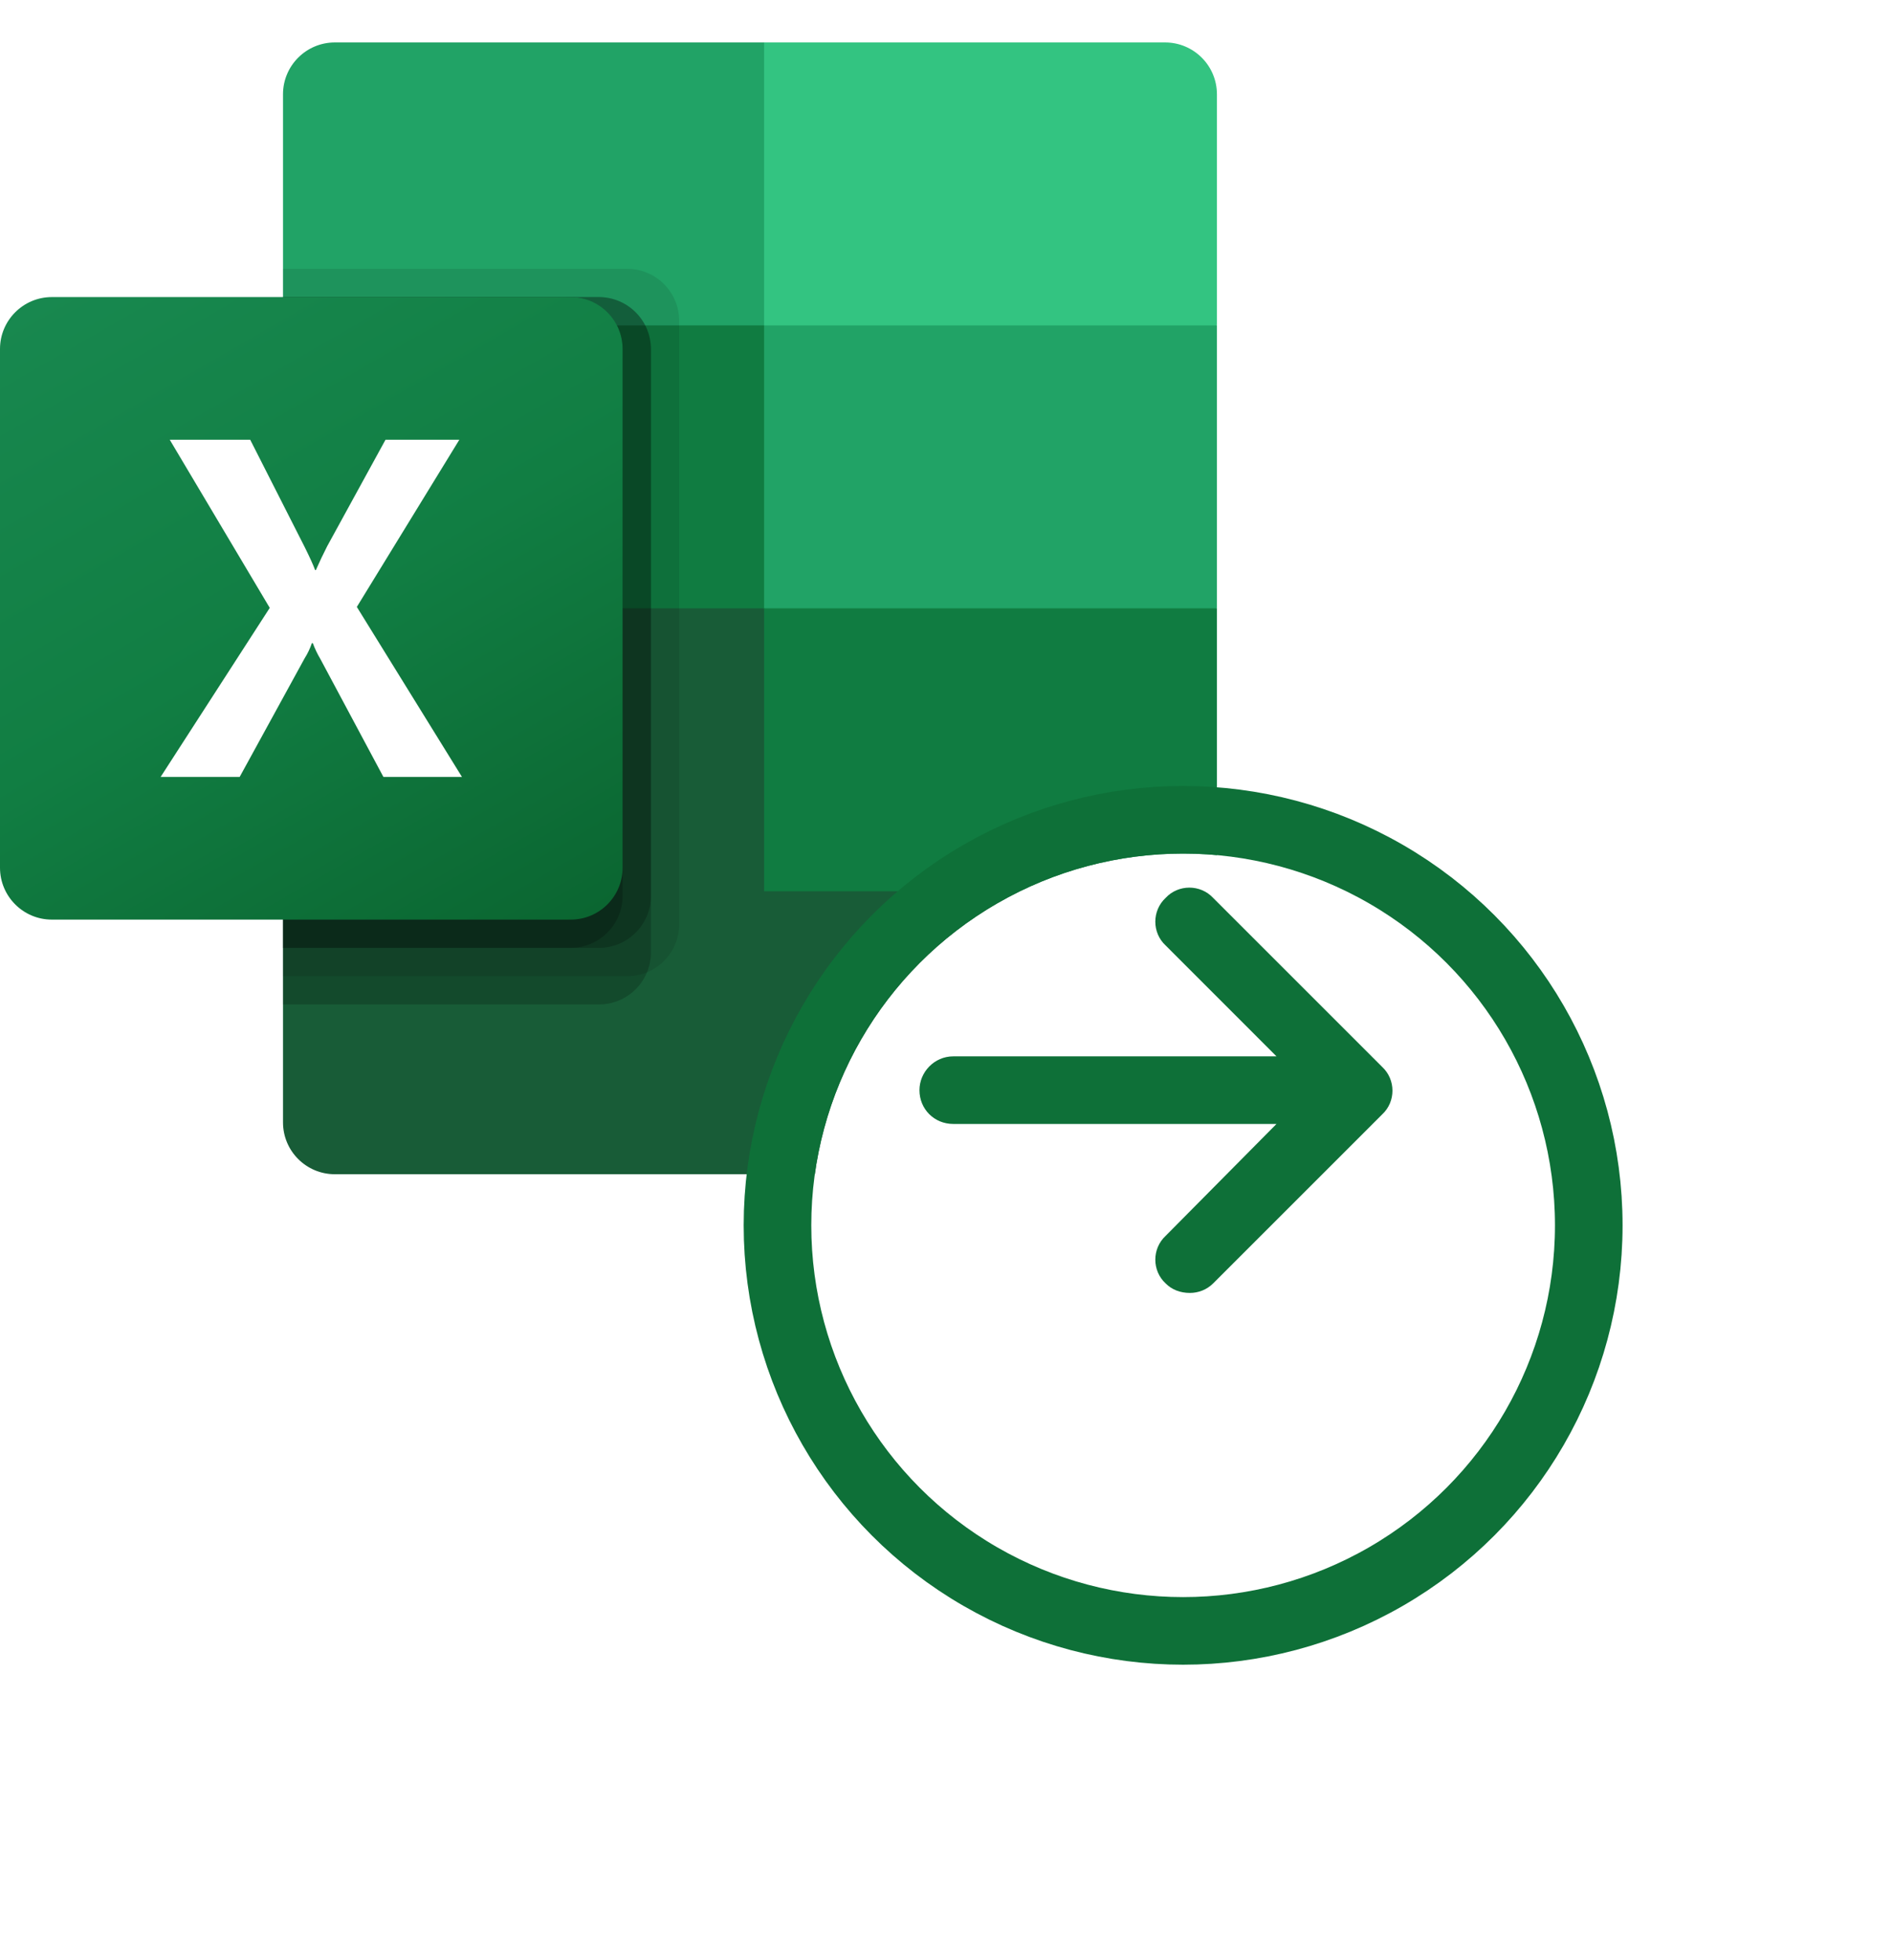 <svg width="28" height="29" viewBox="0 0 28 29" fill="none" xmlns="http://www.w3.org/2000/svg">
<path d="M11.302 8.581L4.186 7.326V16.605C4.186 17.029 4.53 17.372 4.953 17.372H17.233C17.657 17.372 18 17.029 18 16.605V13.186L11.302 8.581Z" fill="#185C37"/>
<path d="M11.302 0.628H4.953C4.53 0.628 4.186 0.971 4.186 1.395V4.814L11.302 9L15.07 10.256L18 9V4.814L11.302 0.628Z" fill="#21A366"/>
<path d="M4.186 4.814H11.302V9H4.186V4.814Z" fill="#107C41"/>
<path opacity="0.1" d="M9.279 3.977H4.186V14.442H9.279C9.702 14.441 10.045 14.098 10.046 13.675V4.744C10.045 4.321 9.702 3.978 9.279 3.977Z" fill="black"/>
<path opacity="0.2" d="M8.861 4.395H4.186V14.86H8.861C9.284 14.859 9.627 14.516 9.628 14.093V5.163C9.627 4.739 9.284 4.397 8.861 4.395Z" fill="black"/>
<path opacity="0.2" d="M8.861 4.395H4.186V14.023H8.861C9.284 14.022 9.627 13.679 9.628 13.256V5.163C9.627 4.739 9.284 4.397 8.861 4.395Z" fill="black"/>
<path opacity="0.2" d="M8.442 4.395H4.186V14.023H8.442C8.865 14.022 9.208 13.679 9.209 13.256V5.163C9.208 4.739 8.865 4.397 8.442 4.395Z" fill="black"/>
<path d="M0.767 4.395H8.442C8.866 4.395 9.209 4.739 9.209 5.163V12.837C9.209 13.261 8.866 13.605 8.442 13.605H0.767C0.344 13.605 0 13.261 0 12.837V5.163C0 4.739 0.344 4.395 0.767 4.395Z" fill="url(#paint0_linear_846_1907)"/>
<path d="M2.376 11.494L3.99 8.993L2.511 6.506H3.701L4.508 8.096C4.583 8.247 4.634 8.36 4.661 8.434H4.672C4.725 8.313 4.781 8.196 4.839 8.082L5.702 6.506H6.794L5.278 8.979L6.833 11.494H5.671L4.738 9.748C4.694 9.674 4.657 9.596 4.627 9.515H4.613C4.586 9.594 4.55 9.67 4.505 9.741L3.545 11.494H2.376Z" fill="white"/>
<path d="M17.233 0.628H11.302V4.814H18V1.395C18 0.971 17.656 0.628 17.233 0.628Z" fill="#33C481"/>
<path d="M11.302 9H18V13.186H11.302V9Z" fill="#107C41"/>
<g filter="url(#filter0_d_846_1907)">
<circle cx="17.5" cy="16.128" r="5.5" fill="white"/>
<circle cx="17.5" cy="16.128" r="6" stroke="#0E7038"/>
</g>
<path d="M20.444 16.487L17.944 18.987C17.85 19.081 17.725 19.128 17.6 19.128C17.459 19.128 17.334 19.081 17.241 18.987C17.038 18.8 17.038 18.472 17.241 18.284L18.881 16.628H14.1C13.819 16.628 13.6 16.409 13.6 16.128C13.6 15.862 13.819 15.628 14.1 15.628H18.881L17.241 13.987C17.038 13.8 17.038 13.472 17.241 13.284C17.428 13.081 17.756 13.081 17.944 13.284L20.444 15.784C20.647 15.972 20.647 16.3 20.444 16.487Z" fill="#0E7038"/>
<defs>
<filter id="filter0_d_846_1907" x="7" y="7.628" width="21" height="21" filterUnits="userSpaceOnUse" color-interpolation-filters="sRGB">
<feFlood flood-opacity="0" result="BackgroundImageFix"/>
<feColorMatrix in="SourceAlpha" type="matrix" values="0 0 0 0 0 0 0 0 0 0 0 0 0 0 0 0 0 0 127 0" result="hardAlpha"/>
<feOffset dy="2"/>
<feGaussianBlur stdDeviation="2"/>
<feColorMatrix type="matrix" values="0 0 0 0 0 0 0 0 0 0 0 0 0 0 0 0 0 0 0.15 0"/>
<feBlend mode="normal" in2="BackgroundImageFix" result="effect1_dropShadow_846_1907"/>
<feBlend mode="normal" in="SourceGraphic" in2="effect1_dropShadow_846_1907" result="shape"/>
</filter>
<linearGradient id="paint0_linear_846_1907" x1="1.6" y1="3.796" x2="7.609" y2="14.204" gradientUnits="userSpaceOnUse">
<stop stop-color="#18884F"/>
<stop offset="0.5" stop-color="#117E43"/>
<stop offset="1" stop-color="#0B6631"/>
</linearGradient>
</defs>
</svg>
